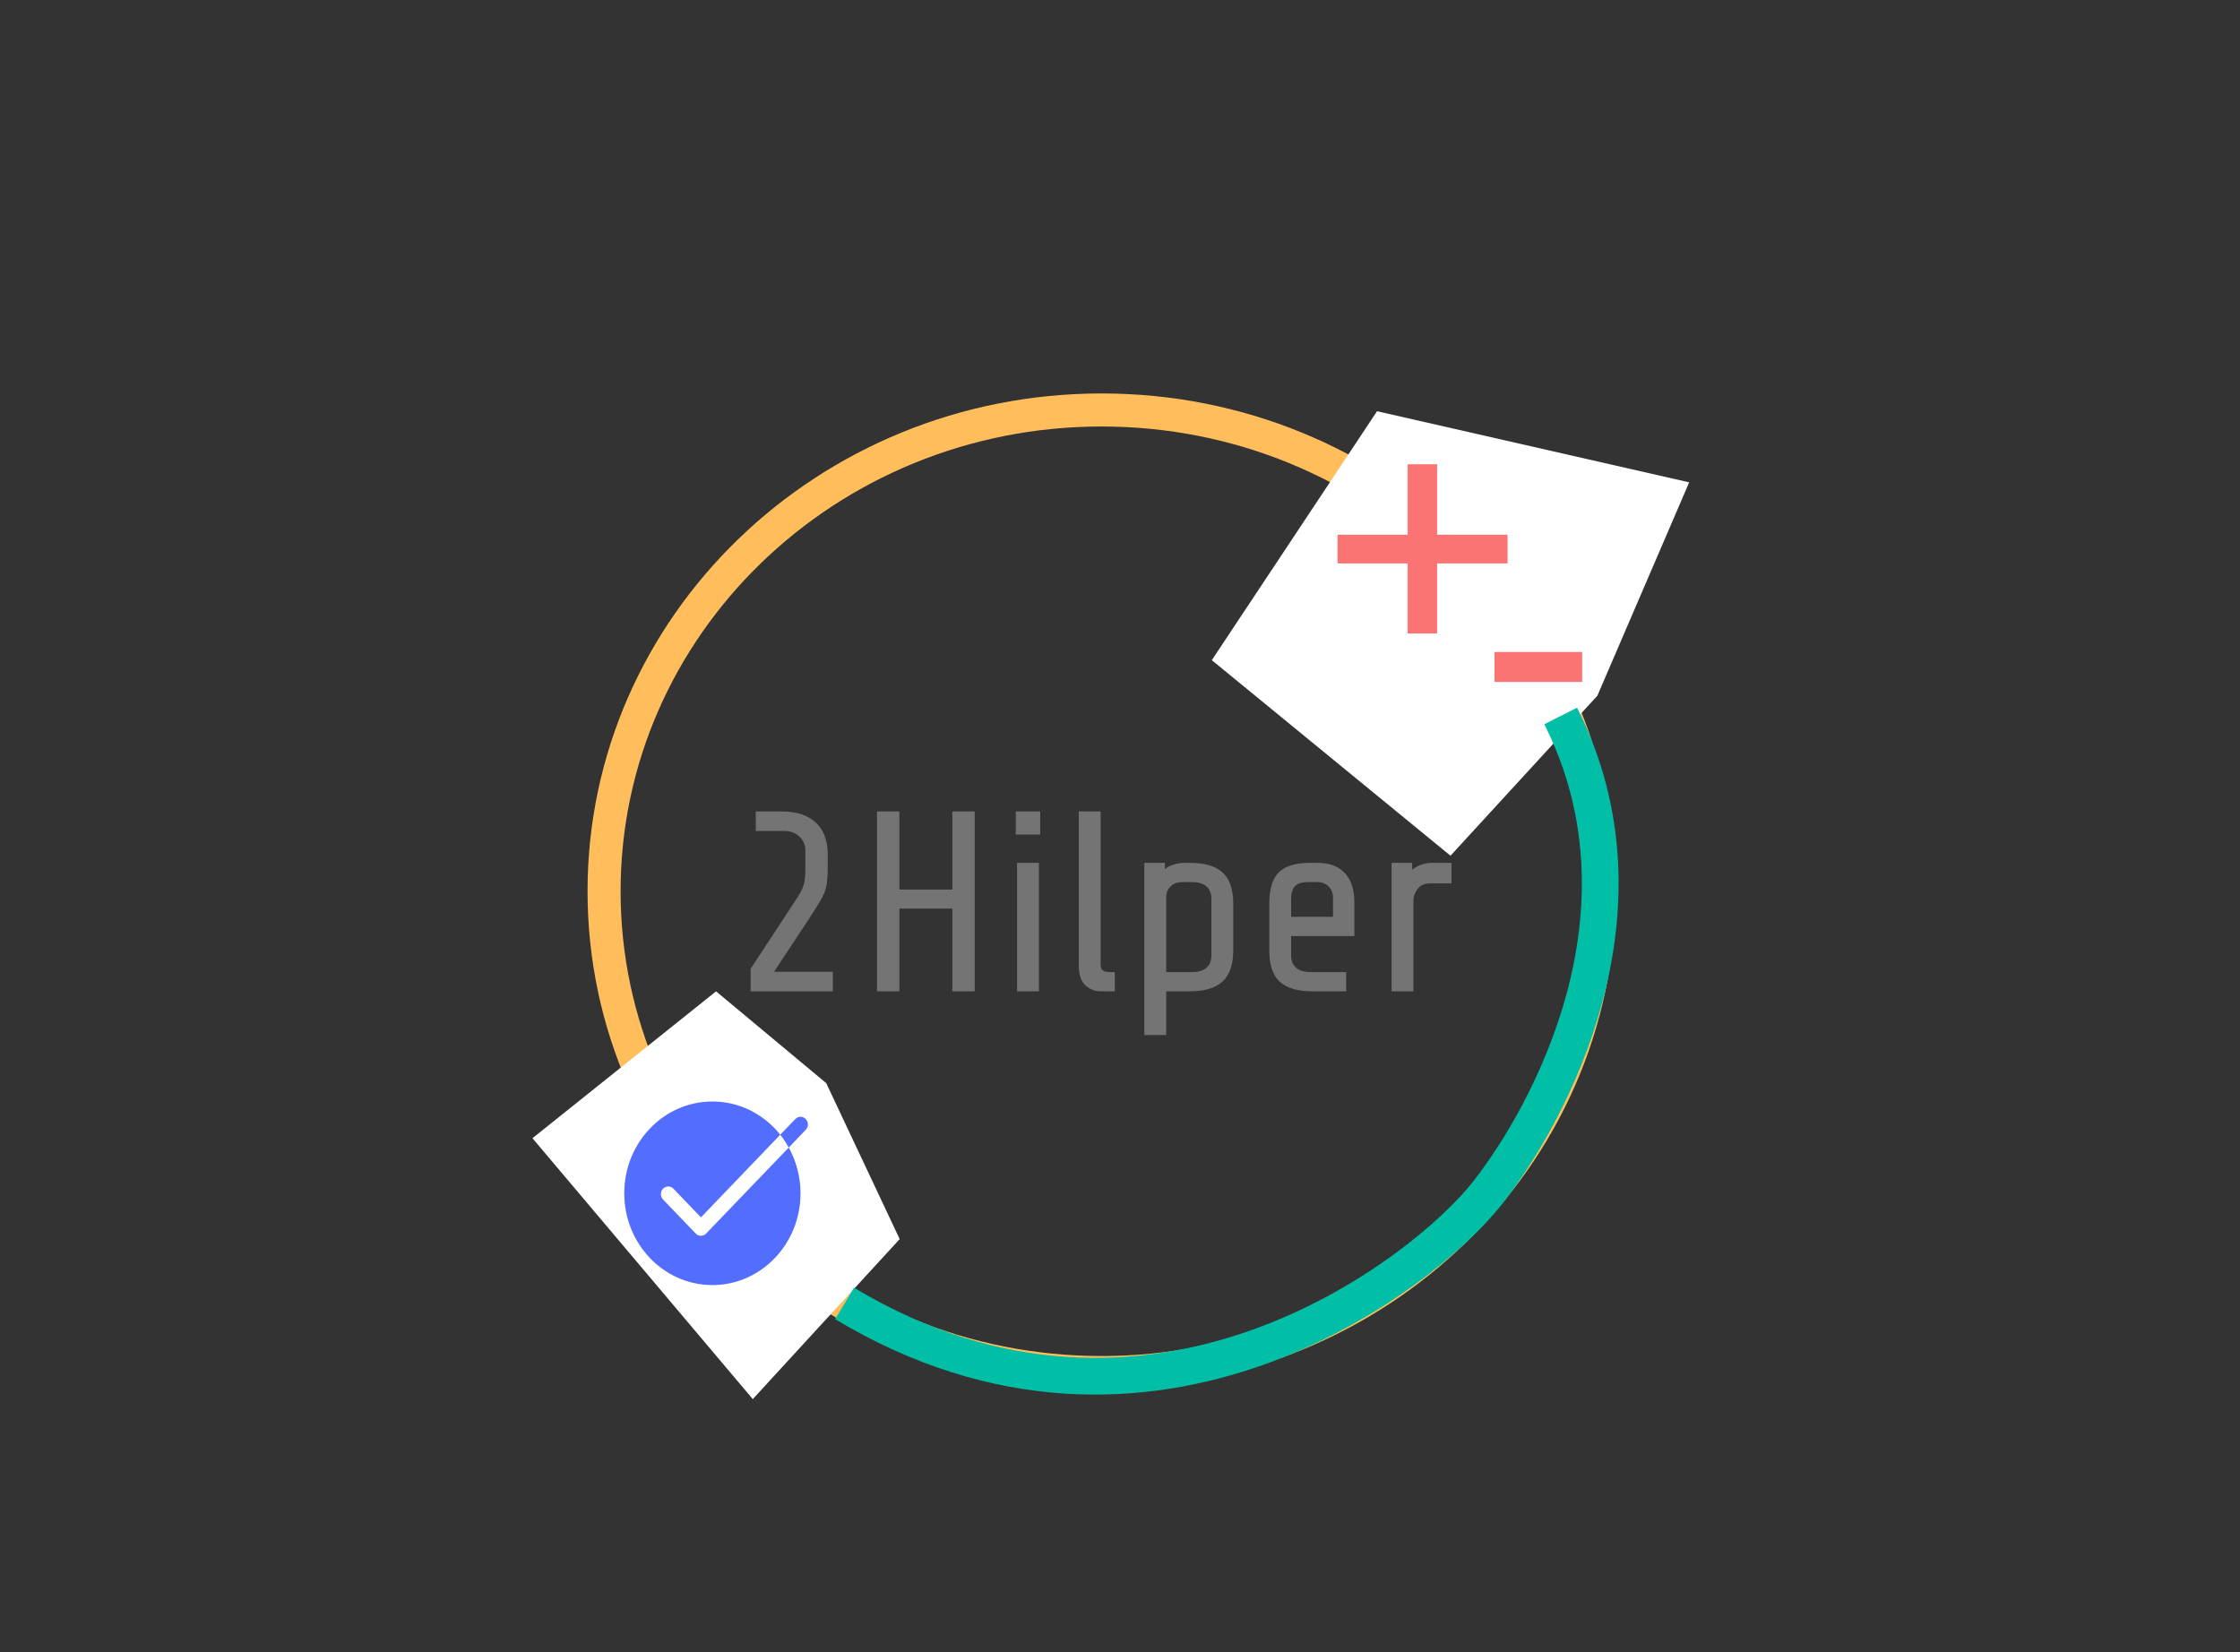 <svg width="61" height="45" viewBox="0 0 61 45" fill="none" xmlns="http://www.w3.org/2000/svg">
<rect x="0" y="0" width="61" height="45" fill="#333333" stroke="none"/>
<path d="M43.55 24.275C43.55 31.501 37.497 37.383 30 37.383C22.503 37.383 16.45 31.501 16.45 24.275C16.45 17.049 22.503 11.166 30 11.166C37.497 11.166 43.55 17.049 43.55 24.275Z" stroke="#FFBE5B" stroke-width="0.9"/>
<path d="M33 17.98L37.5 11.2L46 13.137L43.5 18.948L39.5 23.306L33 17.98Z" fill="white"/>
<path d="M14.5 31L19.5 27L22.5 29.5L24.5 33.748L20.5 38.106L14.5 31Z" fill="white"/>
<path d="M38.334 15.345H36.425V14.564H38.334V12.645H39.135V14.564H41.054V15.345H39.135V17.254H38.334V15.345Z" fill="#FC7373"/>
<path d="M40.698 18.573V17.757H43.086V18.573H40.698Z" fill="#FC7373"/>
<path d="M19.4 30C18.075 30 17 31.119 17 32.5C17 33.881 18.075 35 19.4 35C20.725 35 21.8 33.881 21.8 32.5C21.8 32.046 21.682 31.622 21.479 31.255L19.229 33.597C19.192 33.636 19.141 33.658 19.088 33.658C19.035 33.658 18.984 33.637 18.947 33.597L18.056 32.67C17.978 32.588 17.978 32.456 18.056 32.375C18.134 32.294 18.261 32.294 18.339 32.375L19.088 33.156L21.248 30.905C20.808 30.352 20.144 30 19.4 30ZM21.248 30.905C21.334 31.014 21.411 31.132 21.479 31.255L21.941 30.772C22.02 30.691 22.02 30.559 21.941 30.478C21.863 30.396 21.737 30.396 21.659 30.478L21.248 30.905Z" fill="#536DFE"/>
<path d="M23 35.5C31.358 40.526 38.794 34.67 40.5 32.5C42.206 30.33 45.189 24.822 42.5 19.5" stroke="#00BFA6"/>
<path d="M20.441 26.384L21.491 24.788C21.645 24.555 21.748 24.394 21.799 24.305C21.85 24.212 21.885 24.121 21.904 24.032C21.923 23.943 21.932 23.815 21.932 23.647V23.157C21.932 23.012 21.878 22.889 21.771 22.786C21.664 22.683 21.524 22.632 21.351 22.632H20.581V22.1H21.281C21.687 22.1 21.997 22.2 22.212 22.401C22.431 22.597 22.541 22.893 22.541 23.29V23.584C22.541 23.817 22.529 23.995 22.506 24.116C22.483 24.237 22.441 24.352 22.38 24.459C22.324 24.566 22.212 24.748 22.044 25.005L21.078 26.468H22.681V27H20.441V26.384ZM25.934 27V24.746H24.492V27H23.883V22.1H24.492V24.228H25.934V22.1H26.543V27H25.934ZM27.662 22.73V22.1H28.327V22.73H27.662ZM27.697 27V23.5H28.292V27H27.697ZM29.973 27C29.814 27 29.674 26.944 29.552 26.832C29.436 26.72 29.378 26.543 29.378 26.3V22.1H29.973V26.265C29.973 26.34 29.991 26.393 30.029 26.426C30.066 26.459 30.129 26.475 30.218 26.475H30.358V27H29.973ZM31.163 23.5H31.723V23.668C31.867 23.556 32.054 23.5 32.282 23.5H32.395C32.805 23.5 33.106 23.589 33.297 23.766C33.489 23.939 33.584 24.223 33.584 24.62V25.88C33.584 26.272 33.486 26.557 33.291 26.734C33.099 26.911 32.8 27 32.395 27H31.758V28.19H31.163V23.5ZM32.212 24.025C32.059 24.025 31.944 24.067 31.869 24.151C31.795 24.23 31.758 24.317 31.758 24.41V26.475H32.465C32.637 26.475 32.768 26.435 32.856 26.356C32.945 26.277 32.989 26.165 32.989 26.02V24.48C32.989 24.335 32.945 24.223 32.856 24.144C32.768 24.065 32.637 24.025 32.465 24.025H32.212ZM35.755 27C35.344 27 35.044 26.914 34.852 26.741C34.661 26.564 34.565 26.277 34.565 25.88V24.62C34.565 24.219 34.651 23.932 34.824 23.759C34.997 23.586 35.284 23.5 35.685 23.5H35.874C36.206 23.5 36.455 23.593 36.623 23.78C36.796 23.962 36.882 24.23 36.882 24.585V25.495H35.16V26.02C35.16 26.165 35.205 26.277 35.293 26.356C35.382 26.435 35.513 26.475 35.685 26.475H36.658V27H35.755ZM36.301 24.97V24.445C36.301 24.324 36.261 24.223 36.182 24.144C36.103 24.065 36.002 24.025 35.881 24.025H35.615C35.447 24.025 35.328 24.065 35.258 24.144C35.193 24.219 35.16 24.331 35.16 24.48V24.97H36.301ZM37.896 23.5H38.456V23.689C38.61 23.563 38.797 23.5 39.016 23.5H39.527V24.06H38.946C38.792 24.06 38.678 24.111 38.603 24.214C38.528 24.317 38.491 24.417 38.491 24.515V27H37.896V23.5Z" fill="#747474"/>
</svg>
